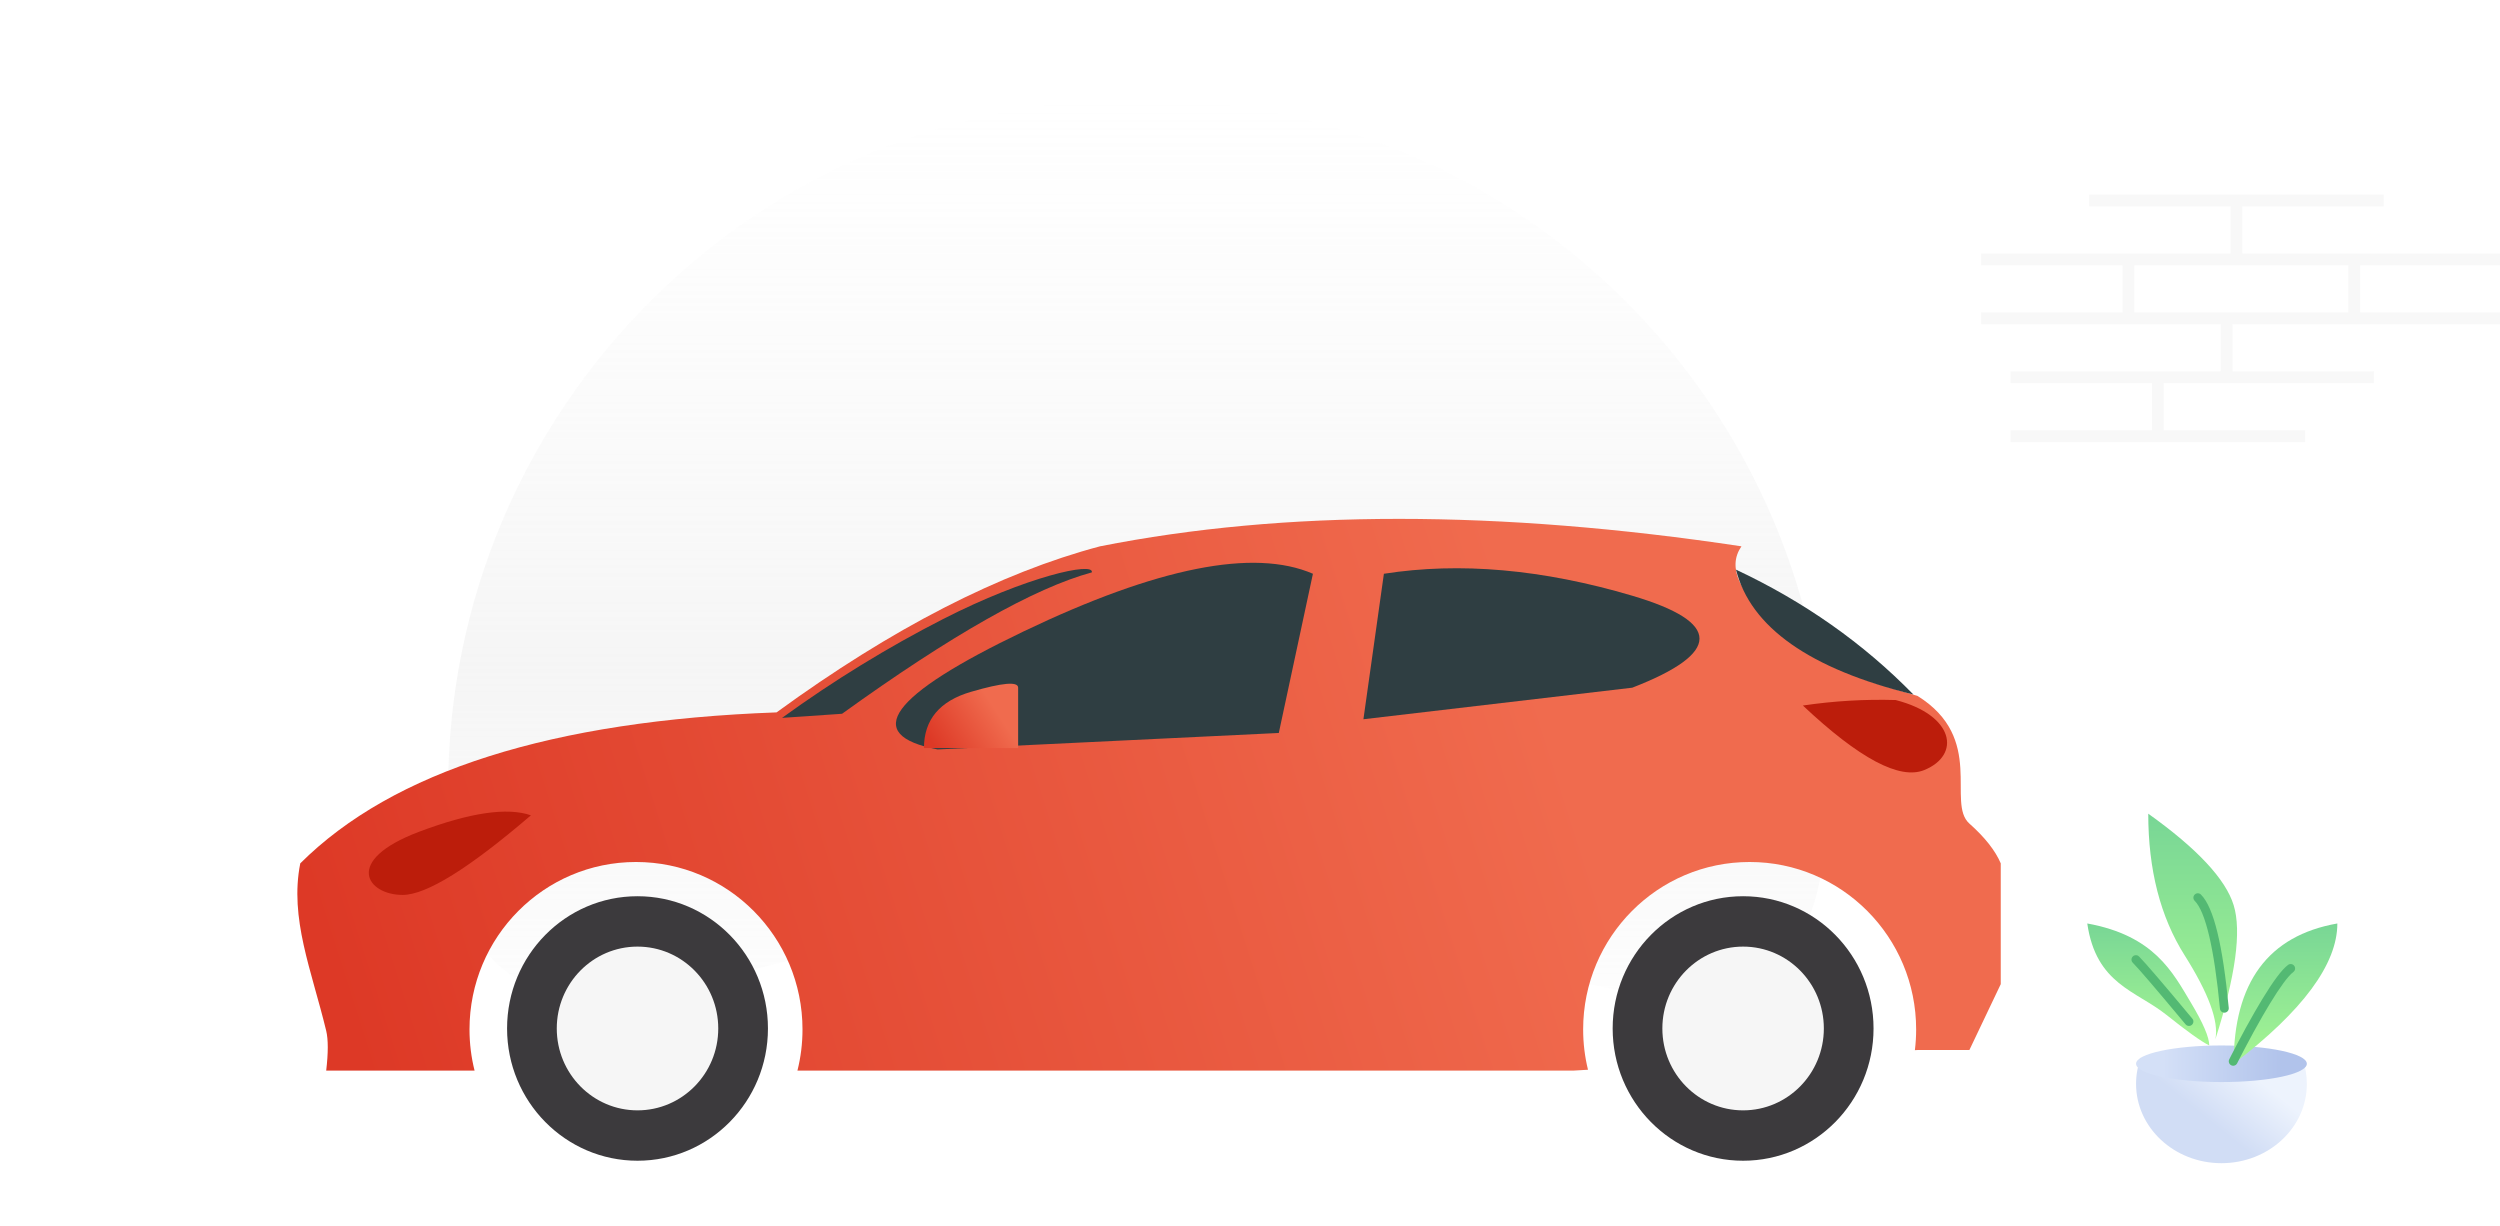 <?xml version="1.0" encoding="UTF-8"?>
<svg width="212px" height="104px" viewBox="0 0 212 104" version="1.1" xmlns="http://www.w3.org/2000/svg" xmlns:xlink="http://www.w3.org/1999/xlink">
    <!-- Generator: Sketch 61.2 (89653) - https://sketch.com -->
    <title>Artboard</title>
    <desc>Created with Sketch.</desc>
    <defs>
        <linearGradient x1="50%" y1="0%" x2="50%" y2="87.958%" id="linearGradient-1">
            <stop stop-color="#FFFFFF" stop-opacity="0.5" offset="0%"></stop>
            <stop stop-color="#F3F3F3" stop-opacity="0.801" offset="60.229%"></stop>
            <stop stop-color="#FFFFFF" offset="100%"></stop>
        </linearGradient>
        <linearGradient x1="74.584%" y1="47.524%" x2="0%" y2="55.246%" id="linearGradient-2">
            <stop stop-color="#F06B4E" offset="0%"></stop>
            <stop stop-color="#DD3926" offset="100%"></stop>
        </linearGradient>
        <linearGradient x1="74.584%" y1="38.983%" x2="0%" y2="73.345%" id="linearGradient-3">
            <stop stop-color="#F06B4E" offset="0%"></stop>
            <stop stop-color="#DD3926" offset="100%"></stop>
        </linearGradient>
        <linearGradient x1="86.907%" y1="40.614%" x2="50%" y2="69.087%" id="linearGradient-4">
            <stop stop-color="#EDF3FD" offset="0%"></stop>
            <stop stop-color="#D1DDF5" offset="100%"></stop>
        </linearGradient>
        <linearGradient x1="85.468%" y1="50%" x2="15.76%" y2="50%" id="linearGradient-5">
            <stop stop-color="#B1C3EB" offset="0%"></stop>
            <stop stop-color="#D4E0F7" offset="100%"></stop>
        </linearGradient>
        <linearGradient x1="50%" y1="0%" x2="50%" y2="100%" id="linearGradient-6">
            <stop stop-color="#78D695" offset="0%"></stop>
            <stop stop-color="#A6F693" offset="100%"></stop>
        </linearGradient>
        <linearGradient x1="50%" y1="0%" x2="50%" y2="100%" id="linearGradient-7">
            <stop stop-color="#78D695" offset="0%"></stop>
            <stop stop-color="#A6F693" offset="100%"></stop>
        </linearGradient>
        <linearGradient x1="50%" y1="0%" x2="50%" y2="100%" id="linearGradient-8">
            <stop stop-color="#78D695" offset="0%"></stop>
            <stop stop-color="#A6F693" offset="100%"></stop>
        </linearGradient>
    </defs>
    <g id="Artboard" stroke="none" stroke-width="1" fill="none" fill-rule="evenodd">
        <rect fill="#FFFFFF" x="0" y="0" width="212" height="104"></rect>
        <path d="M96.5,76.831 C128.809,76.831 155,99.278 155,66.951 C155,34.624 128.809,8.418 96.5,8.418 C64.191,8.418 38,34.624 38,66.951 C38,99.278 64.191,76.831 96.5,76.831 Z" id="Oval" fill="url(#linearGradient-1)"></path>
        <g id="Group-35" transform="translate(25, 44)">
            <g id="Group-63">
                <g id="Group-61">
                    <path d="M68.282,2.328 C83.944,-0.776 102.075,-0.776 122.675,2.328 C121.441,4.112 122.483,6.362 125.8,9.078 C130.777,13.152 132.513,13.501 137.605,15.014 C143.391,18.622 140.035,24.092 142.003,25.838 C143.314,27.002 144.201,28.127 144.664,29.213 L144.664,29.213 L144.664,39.455 L142.003,45.042 L137.605,45.042 L137.382,45.055 C137.453,44.479 137.489,43.891 137.489,43.296 C137.489,35.454 131.168,29.097 123.37,29.097 C115.572,29.097 109.251,35.454 109.251,43.296 C109.251,44.474 109.393,45.619 109.662,46.714 L108.44,46.787 L42.622,46.788 C42.903,45.671 43.052,44.501 43.052,43.296 C43.052,35.454 36.731,29.097 28.933,29.097 C21.135,29.097 14.814,35.454 14.814,43.296 C14.814,44.501 14.963,45.671 15.244,46.788 L2.662,46.787 C2.839,45.273 2.839,44.148 2.662,43.412 C1.423,38.282 -0.463,33.868 0.463,29.213 C8.333,21.376 21.796,17.109 40.853,16.41 C50.652,9.272 59.795,4.578 68.282,2.328 Z" id="Combined-Shape" fill="url(#linearGradient-2)"></path>
                    <path d="M92.354,4.655 L90.618,16.992 L113.417,14.316 C121.017,11.367 121.017,8.768 113.417,6.518 C105.817,4.268 98.796,3.647 92.354,4.655 Z" id="Path-18" fill="#2F3E42"></path>
                    <path d="M86.336,4.655 L83.442,18.156 L54.51,19.553 C48.029,18.311 50.459,14.975 61.801,9.544 C73.142,4.112 81.321,2.483 86.336,4.655 Z" id="Path-19" fill="#2F3E42"></path>
                    <path d="M46.408,16.527 C55.667,9.854 62.726,5.858 67.587,4.539 C67.819,3.608 62.032,4.888 54.972,8.496 C50.266,10.902 45.714,13.695 41.316,16.876 L46.408,16.527 Z" id="Path-20" fill="#2F3E42"></path>
                    <path d="M61.338,14.316 L61.338,19.437 L53.352,19.437 C53.352,17.031 54.683,15.441 57.345,14.665 C60.007,13.889 61.338,13.772 61.338,14.316 Z" id="Path-21" fill="url(#linearGradient-3)"></path>
                    <path d="M20.022,25.139 C14.775,29.64 11.149,31.89 9.143,31.89 C6.134,31.89 4.051,28.98 10.532,26.536 C14.852,24.907 18.016,24.441 20.022,25.139 Z" id="Path-22" fill="#BC1D0B"></path>
                    <path d="M127.883,15.829 C132.667,20.329 136.1,22.152 138.183,21.299 C141.308,20.018 140.73,16.643 135.753,15.363 C133.13,15.285 130.507,15.441 127.883,15.829 Z" id="Path-24" fill="#BC1D0B"></path>
                    <path d="M122.212,4.306 C127.999,7.022 133.014,10.552 137.258,14.897 C128.462,12.725 123.447,9.195 122.212,4.306 Z" id="Path-26" fill="#2F3E42"></path>
                </g>
                <g id="Group-62" transform="translate(18, 32)">
                    <ellipse id="Oval-5" fill="#3C3A3D" cx="11.061" cy="11.215" rx="11.061" ry="11.215"></ellipse>
                    <ellipse id="Oval-5" fill="#F6F6F6" cx="11.061" cy="11.215" rx="6.847" ry="6.943"></ellipse>
                    <ellipse id="Oval-5" fill="#3C3A3D" cx="104.815" cy="11.215" rx="11.061" ry="11.215"></ellipse>
                    <ellipse id="Oval-5" fill="#F6F6F6" cx="104.815" cy="11.215" rx="6.847" ry="6.943"></ellipse>
                </g>
            </g>
            <g id="Group-11" transform="translate(152, 25)">
                <path d="M11.379,29.638 C15.379,29.638 18.621,26.627 18.621,22.914 C18.621,22.172 18.491,21.458 18.253,20.791 C14.483,21.879 14.58,21.879 11.379,21.879 C8.219,21.879 7.241,21.362 4.543,20.69 C4.281,21.386 4.138,22.134 4.138,22.914 C4.138,26.627 7.38,29.638 11.379,29.638 Z" id="Oval-4" fill="url(#linearGradient-4)"></path>
                <ellipse id="Oval-3" fill="url(#linearGradient-5)" cx="11.379" cy="21.207" rx="7.241" ry="1.552"></ellipse>
                <path d="M12.414,21.207 C12.414,14.31 15.345,10.345 21.207,9.31 C21.207,12.759 18.276,16.724 12.414,21.207 Z" id="Path-17" fill="url(#linearGradient-6)"></path>
                <path d="M10.862,19.138 C11.172,17.629 10.302,15.25 8.25,12 C6.198,8.75 5.172,4.75 5.172,0 C9.319,2.96 11.733,5.546 12.414,7.759 C13.095,9.971 12.577,13.765 10.862,19.138 Z" id="Path-18" fill="url(#linearGradient-7)"></path>
                <path d="M10.345,19.655 C9.655,19.31 8.448,18.448 6.724,17.069 C4.138,15 0.75,14.483 0,9.31 C5.69,10.345 7.241,13.448 8.793,16.034 C9.828,17.759 10.345,18.966 10.345,19.655 Z" id="Path-19" fill="url(#linearGradient-8)"></path>
                <path d="M8.913,17.385 C9.046,17.544 9.024,17.78 8.865,17.913 C8.706,18.046 8.47,18.024 8.337,17.865 C5.847,14.878 4.348,13.128 3.86,12.64 C3.713,12.494 3.713,12.256 3.86,12.11 C4.006,11.963 4.244,11.963 4.39,12.11 C4.902,12.622 6.403,14.372 8.913,17.385 Z" id="Path-22" fill="#53B973" fill-rule="nonzero"></path>
                <path d="M12.71,21.168 C12.618,21.353 12.393,21.428 12.207,21.335 C12.022,21.243 11.947,21.018 12.04,20.832 C12.072,20.769 12.131,20.65 12.216,20.484 C12.357,20.208 12.516,19.901 12.69,19.57 C13.186,18.625 13.702,17.68 14.211,16.796 C14.428,16.419 14.639,16.061 14.844,15.724 C15.753,14.231 16.484,13.231 17.025,12.825 C17.191,12.701 17.426,12.734 17.55,12.9 C17.674,13.066 17.641,13.301 17.475,13.425 C17.04,13.751 16.341,14.708 15.485,16.114 C15.283,16.445 15.075,16.799 14.86,17.171 C14.357,18.045 13.846,18.982 13.354,19.919 C13.181,20.247 13.024,20.552 12.884,20.825 C12.8,20.989 12.741,21.106 12.71,21.168 Z" id="Path-20" fill="#53B973" fill-rule="nonzero"></path>
                <path d="M11.998,16.464 C12.018,16.671 11.867,16.854 11.661,16.873 C11.454,16.893 11.271,16.742 11.252,16.536 C10.761,11.382 10.022,8.302 9.11,7.39 C8.963,7.244 8.963,7.006 9.11,6.86 C9.256,6.713 9.494,6.713 9.64,6.86 C10.728,7.948 11.489,11.118 11.998,16.464 Z" id="Path-21" fill="#53B973" fill-rule="nonzero"></path>
            </g>
        </g>
        <g id="Group-41" opacity="0.5" transform="translate(168, 16)" fill="#F1F1F1" fill-rule="nonzero">
            <path d="M34.142,0.5 L34.142,1.5 L22.15,1.5 L22.15,5.496 L44.134,5.496 L44.134,6.496 L32.143,6.496 L32.143,10.492 L44.134,10.493 L44.134,11.493 L21.318,11.492 L21.318,15.488 L33.309,15.489 L33.309,16.489 L15.489,16.489 L15.489,20.485 L27.48,20.485 L27.48,21.485 L2.498,21.485 L2.498,20.485 L14.489,20.485 L14.489,16.489 L2.498,16.489 L2.498,15.489 L8.327,15.489 L20.318,15.489 L20.318,11.492 L-9.57456336e-13,11.493 L-9.57456336e-13,10.493 L11.99,10.492 L11.99,6.496 L-9.57456336e-13,6.496 L-9.57456336e-13,5.496 L21.15,5.496 L21.15,1.5 L9.16,1.5 L9.16,0.5 L34.142,0.5 Z M31.143,6.496 L12.99,6.496 L12.99,10.492 L31.143,10.492 L31.143,6.496 Z" id="Combined-Shape"></path>
        </g>
    </g>
</svg>